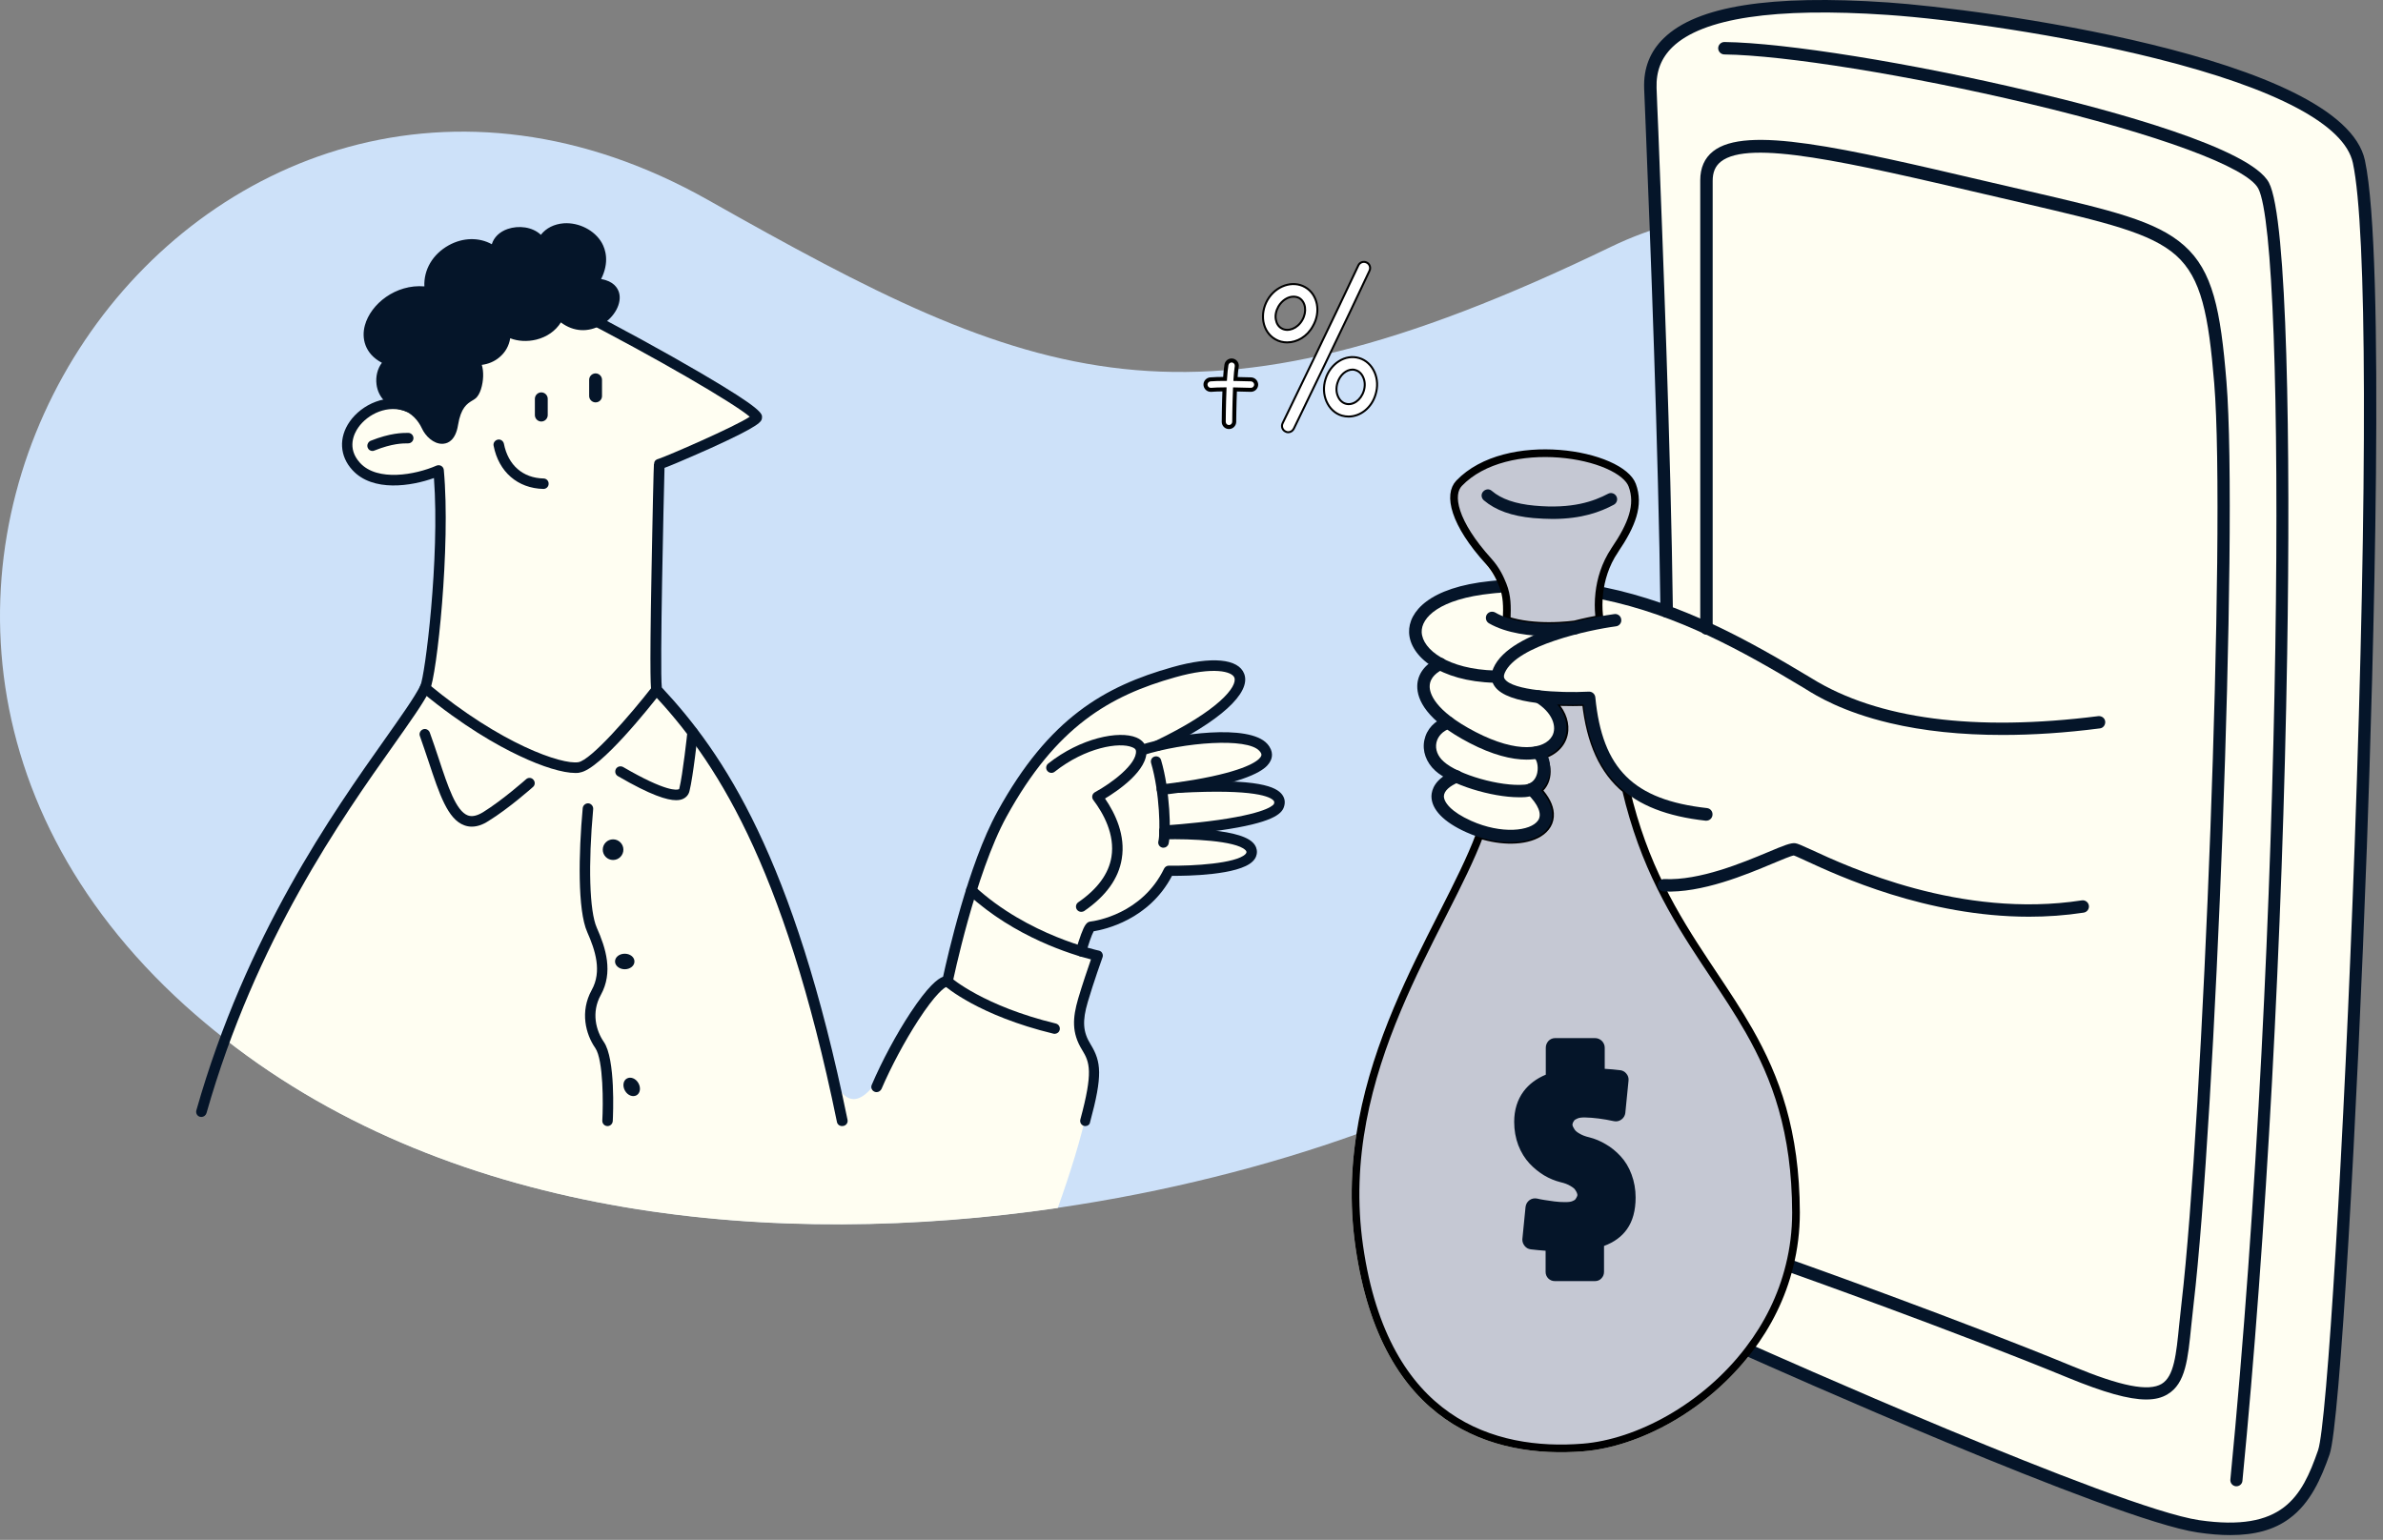 <svg width="328" height="212" viewBox="0 0 328 212" fill="none" xmlns="http://www.w3.org/2000/svg">
<rect x="0" y="0" width="328" height="212" fill="#808080" stroke="none"/>
<path d="M216.33 141.613C201.614 151.945 175.291 161.947 145.593 166.29C107.065 171.908 62.878 168.039 30.977 143.054C29.104 141.592 27.273 140.049 25.482 138.443C-37.516 81.455 27.705 -11.86 97.495 27.553C142.279 52.847 163.642 62.067 221.66 34.016C268.791 11.232 301.185 81.949 216.33 141.613Z" fill="#CDE1F9"/>
<path d="M324.708 22.28C321.922 9.231 275.2 2.267 259.83 1.216C244.459 0.165 226.767 0.996 227.183 12.163C227.598 23.331 229.089 57.859 229.406 84.201C226.596 83.175 223.688 82.295 220.634 81.684C220.829 79.998 221.367 77.97 222.686 76.015C225.008 72.545 225.423 68.342 224.201 67.853C221.636 63.479 209.149 63.357 204.824 65.263L202.991 66.216C202.502 65.679 202.038 65.41 201.134 65.776C198.299 66.876 202.062 74.427 204.481 77.628C205.41 78.874 205.996 79.852 206.363 80.756C205.996 80.78 205.605 80.805 205.239 80.854C193.51 82.026 192.434 88.331 198.275 91.434C195.416 92.754 194.609 95.931 199.325 99.474C196.54 100.451 195.978 103.53 198.152 105.485C198.714 105.974 199.521 106.463 200.474 106.903C196.54 108.515 197.126 111.546 202.184 113.794C202.575 113.965 202.966 114.111 203.357 114.258C198.568 127.576 183.026 147.1 186.57 171.683C190.113 196.291 205.483 200.811 217.946 199.809C225.57 199.198 235.002 194.238 241.185 186.076C241.185 186.076 291.059 208.435 302.642 210.122C314.225 211.808 317.401 207.165 319.918 199.932C322.386 192.723 329.302 43.833 324.708 22.28Z" fill="#FFFEF2"/>
<path d="M295.409 192.674C292.99 192.674 289.569 191.697 284.681 189.693C268.773 183.144 246.707 175.3 246.487 175.227C246.048 175.08 245.803 174.591 245.974 174.127C246.121 173.687 246.61 173.443 247.074 173.614C247.294 173.687 269.409 181.556 285.341 188.129C291.963 190.866 295.726 191.599 297.535 190.524C299.245 189.497 299.539 186.492 299.954 182.337C300.052 181.384 300.149 180.407 300.272 179.381C303.204 154.162 306.43 72.961 304.768 52.752C303.986 43.319 303.008 38.286 299.514 35.158C296.02 32.054 289.911 30.637 278.841 28.047L273.27 26.752C254.405 22.353 240.769 19.152 236.86 22.256C236.102 22.866 235.735 23.697 235.735 24.895V86.523C235.735 86.987 235.344 87.378 234.88 87.378C234.416 87.378 234.025 86.987 234.025 86.523V24.821C234.025 23.111 234.611 21.767 235.784 20.838C240.329 17.222 253.598 20.325 273.636 25.017L279.208 26.312C290.57 28.951 296.802 30.393 300.638 33.814C304.572 37.308 305.648 42.635 306.454 52.556C308.116 72.839 304.89 154.26 301.933 179.527C301.811 180.554 301.713 181.531 301.616 182.46C301.151 187.103 300.834 190.475 298.366 191.941C297.584 192.43 296.631 192.674 295.409 192.674Z" fill="#051529"/>
<path d="M306.967 211.343C305.599 211.343 304.108 211.221 302.471 210.977C290.912 209.291 242.822 187.787 240.794 186.883C240.354 186.687 240.158 186.174 240.354 185.759C240.549 185.319 241.062 185.123 241.478 185.319C241.966 185.539 291.377 207.629 302.715 209.291C314.176 210.952 316.815 206.138 319.063 199.663C320.285 196.168 322.631 157.29 324.097 116.433C325.881 66.656 325.807 31.517 323.852 22.427C322.728 17.197 313.369 12.212 296.777 8.058C283.704 4.784 268.431 2.633 259.756 2.047C244.288 0.996 234.342 2.487 230.213 6.47C228.649 7.985 227.94 9.817 228.013 12.114C228.062 13.678 228.16 15.707 228.258 18.101C228.844 33.276 229.968 61.525 230.262 84.177C230.262 84.641 229.895 85.032 229.406 85.032C228.942 85.032 228.551 84.666 228.551 84.177C228.258 61.549 227.158 33.325 226.547 18.15C226.449 15.755 226.376 13.727 226.303 12.163C226.205 9.402 227.109 7.081 229.015 5.248C233.56 0.825 243.653 -0.763 259.854 0.336C272.145 1.167 322.435 7.691 325.514 22.084C328.349 35.378 326.638 92.559 325.783 116.506C324.439 153.649 322.069 196.168 320.651 200.225C319.478 203.573 317.988 206.969 315.104 209.071C313.027 210.61 310.388 211.343 306.967 211.343Z" fill="#051529"/>
<path d="M218.147 96.654C218.193 96.653 218.236 96.652 218.277 96.65C218.891 102.243 220.657 106.126 223.801 108.714C225.029 113.931 226.689 118.289 228.591 122.117C230.494 125.966 232.615 129.297 234.716 132.472C235.096 133.046 235.475 133.614 235.851 134.18C237.563 136.748 239.231 139.249 240.744 141.906C244.419 148.362 247.169 155.721 247.205 166.943C247.205 169.514 246.893 171.939 246.317 174.243L246.316 174.246C245.26 178.567 243.29 182.436 240.764 185.756L240.764 185.757C234.663 193.811 225.364 198.685 217.904 199.283L217.903 199.283C211.744 199.778 204.923 198.903 199.216 194.917C193.521 190.939 188.849 183.806 187.093 171.608L187.093 171.608C185.34 159.449 188.303 148.525 192.326 138.951C194.26 134.348 196.434 130.067 198.444 126.109C198.525 125.949 198.606 125.79 198.687 125.631C200.659 121.747 202.463 118.163 203.676 114.923C205.209 115.412 206.712 115.635 208.057 115.62C209.538 115.604 210.867 115.299 211.827 114.704C212.807 114.099 213.426 113.171 213.348 111.987C213.284 110.996 212.736 109.92 211.698 108.79C212.559 108.164 212.897 107.163 212.906 106.26C212.911 105.705 212.795 105.155 212.581 104.699C212.466 104.454 212.313 104.216 212.12 104.021C214.057 103.501 215.221 102.178 215.339 100.541C215.435 99.205 214.821 97.79 213.557 96.593C214.632 96.659 215.66 96.679 216.513 96.679C217.184 96.679 217.749 96.667 218.147 96.654Z" fill="#C5C8D3" stroke="black" stroke-width="1.057"/>
<path d="M176.032 110.885C175.332 112.985 165.412 113.973 161.687 114.261L161.728 114.837C164.939 114.837 172.286 115.084 172.286 117.327C172.266 120.126 160.864 119.9 160.864 119.9C157.55 126.733 150.429 127.536 150.141 127.577C149.853 127.618 149.05 129.841 148.824 130.973C150.244 131.405 151.109 131.59 151.109 131.59C151.109 131.59 149.853 135.089 149.071 137.744C148.289 140.399 148.021 142.354 149.544 144.186C151.726 146.799 148.989 156.822 145.593 166.31C107.065 171.929 62.878 168.059 30.977 143.074C40.547 117.204 55.325 100.986 58.494 94.729C59.317 93.124 61.355 75.527 60.367 64.784C57.486 66.04 51.826 67.233 49.047 64.228C45.363 60.215 50.57 54.638 55.386 55.728H55.407C55.448 55.749 55.51 55.749 55.551 55.77C57.074 56.181 58.185 57.478 58.741 58.672C59.482 60.277 61.828 61.656 62.343 58.425C62.857 55.193 64.298 54.823 64.977 54.308C65.677 53.794 66.335 50.604 64.977 49.451C66.891 49.966 69.793 48.566 69.525 45.376C71.296 46.837 75.597 46.59 76.955 43.256C78.684 44.985 80.598 44.985 82.059 44.285C93.153 50.089 104.163 56.593 104.102 57.478C104.04 58.425 90.683 64.043 90.683 63.92C90.683 63.796 89.942 93.412 90.353 94.997C97.33 102.447 106.592 114.508 114.083 146.1C114.083 146.141 114.104 146.161 114.104 146.202C114.125 146.326 114.166 146.449 114.186 146.573C115.256 150.916 117.829 154.682 122.131 146.429C122.131 146.429 122.131 146.491 122.131 146.594C125.547 140.008 128.86 134.842 130.404 135.15C130.404 135.15 131.659 129.079 133.697 122.575C134.87 118.85 136.311 115.002 137.916 112.079C144.502 100.101 151.582 95.367 161.564 92.568C172.842 89.378 175.312 95.038 159.32 102.674C164.754 101.356 172.039 100.883 173.851 102.9C176.547 105.905 166.915 107.778 162.284 108.436C170.084 107.984 176.917 108.292 176.032 110.885Z" fill="#FFFEF2"/>
<path d="M27.726 153.776C27.664 153.776 27.602 153.776 27.52 153.755C27.129 153.653 26.923 153.241 27.026 152.87C33.859 128.791 45.857 111.832 53.02 101.706C55.242 98.557 57.012 96.067 57.856 94.4C58.494 93.124 60.552 76.844 59.729 65.813C56.642 66.924 51.332 67.789 48.512 64.722C46.742 62.808 46.598 60.236 48.142 58.033C49.768 55.708 53.267 53.979 56.56 55.358C56.93 55.502 57.095 55.934 56.951 56.304C56.806 56.675 56.374 56.84 56.004 56.696C53.411 55.605 50.612 57.004 49.315 58.856C48.759 59.639 47.689 61.697 49.562 63.734C51.949 66.327 57.156 65.381 60.079 64.105C60.285 64.022 60.532 64.022 60.737 64.146C60.943 64.269 61.067 64.475 61.087 64.701C62.055 75.198 60.12 93.103 59.153 95.038C58.268 96.808 56.477 99.319 54.213 102.529C47.092 112.573 35.197 129.408 28.425 153.241C28.322 153.57 28.034 153.776 27.726 153.776Z" fill="#051529"/>
<path d="M51.27 62.088C50.982 62.088 50.714 61.923 50.611 61.635C50.467 61.264 50.653 60.853 51.002 60.688C53.74 59.597 55.386 59.597 56.189 59.597C56.58 59.597 56.909 59.927 56.909 60.318C56.909 60.709 56.58 61.038 56.189 61.038C55.427 61.038 54.007 61.038 51.538 62.026C51.435 62.067 51.352 62.088 51.27 62.088Z" fill="#051529"/>
<path d="M74.506 58.033C74.033 58.033 73.621 57.642 73.621 57.148V54.905C73.621 54.432 74.012 54.02 74.506 54.02C74.979 54.02 75.391 54.411 75.391 54.905V57.148C75.391 57.622 75 58.033 74.506 58.033Z" fill="#051529"/>
<path d="M81.977 55.399C81.503 55.399 81.092 55.008 81.092 54.514V52.291C81.092 51.818 81.483 51.406 81.977 51.406C82.45 51.406 82.862 51.797 82.862 52.291V54.535C82.862 55.008 82.471 55.399 81.977 55.399Z" fill="#051529"/>
<path d="M74.794 67.315C74.794 67.315 74.774 67.315 74.794 67.315C71.254 67.233 68.641 64.969 67.941 61.367C67.858 60.977 68.126 60.606 68.517 60.524C68.908 60.441 69.278 60.709 69.361 61.1C69.937 64.043 71.975 65.813 74.815 65.875C75.206 65.875 75.535 66.204 75.514 66.616C75.514 67.007 75.185 67.315 74.794 67.315Z" fill="#051529"/>
<path d="M115.894 155.032C115.565 155.032 115.256 154.805 115.195 154.455C107.806 118.459 98.215 104.423 89.839 95.47C89.757 95.388 89.695 95.285 89.674 95.162C89.592 94.873 89.386 94.091 89.674 78.841C89.736 74.889 89.839 71.061 89.88 68.53C89.921 67.13 89.942 65.978 89.962 65.154C89.983 64.599 89.983 64.249 90.004 64.002C90.004 63.961 90.004 63.94 90.004 63.899H90.024C90.065 63.529 90.127 63.467 90.271 63.343C90.374 63.261 90.498 63.199 90.621 63.179C91.794 62.808 101.179 58.733 103.196 57.375C101.158 55.605 90.333 49.245 78.828 43.359C78.478 43.174 78.334 42.742 78.519 42.392C78.705 42.042 79.137 41.898 79.487 42.083C85.229 45.006 91.588 48.504 96.548 51.406C104.966 56.346 104.925 56.963 104.884 57.498C104.842 58.033 104.801 58.527 97.824 61.697C97.763 61.717 93.296 63.734 91.465 64.413C91.362 68.262 90.806 92.054 91.094 94.647C99.594 103.764 109.247 118.027 116.656 154.167C116.738 154.558 116.491 154.929 116.1 155.011C115.997 155.032 115.956 155.032 115.894 155.032Z" fill="#051529"/>
<path d="M79.198 106.419C77.47 106.419 74.671 105.575 71.481 104.052C68.455 102.632 63.68 99.936 58.041 95.264C57.732 95.017 57.691 94.564 57.938 94.256C58.185 93.947 58.638 93.906 58.947 94.153C68.99 102.488 77.346 105.287 79.59 104.937C81.339 104.67 86.772 98.413 89.798 94.523C90.045 94.215 90.497 94.153 90.806 94.4C91.115 94.647 91.177 95.1 90.93 95.408C89.571 97.158 82.635 105.925 79.816 106.357C79.631 106.419 79.404 106.419 79.198 106.419Z" fill="#051529"/>
<path d="M84.385 118.398C85.169 118.398 85.805 117.762 85.805 116.977C85.805 116.193 85.169 115.557 84.385 115.557C83.601 115.557 82.965 116.193 82.965 116.977C82.965 117.762 83.601 118.398 84.385 118.398Z" fill="#051529"/>
<path d="M84.653 132.372C84.653 132.948 85.25 133.442 85.991 133.442C86.731 133.442 87.328 132.969 87.328 132.372C87.328 131.775 86.731 131.302 85.991 131.302C85.25 131.302 84.653 131.775 84.653 132.372Z" fill="#051529"/>
<path d="M86.279 148.487C85.764 148.775 85.661 149.536 86.032 150.174C86.402 150.812 87.102 151.08 87.616 150.792C88.131 150.504 88.234 149.742 87.863 149.104C87.493 148.466 86.793 148.199 86.279 148.487Z" fill="#051529"/>
<path d="M64.936 113.808C64.586 113.808 64.236 113.746 63.907 113.623C61.622 112.8 60.47 109.301 59.009 104.896C58.617 103.744 58.227 102.55 57.794 101.336C57.65 100.965 57.856 100.554 58.227 100.41C58.597 100.266 59.009 100.472 59.153 100.842C59.605 102.077 59.996 103.271 60.388 104.444C61.663 108.313 62.775 111.668 64.401 112.264C64.977 112.47 65.656 112.326 66.5 111.812C69.155 110.165 72.366 107.325 72.407 107.284C72.695 107.016 73.168 107.037 73.415 107.346C73.683 107.634 73.662 108.107 73.353 108.354C73.21 108.478 70.019 111.318 67.241 113.026C66.459 113.54 65.677 113.808 64.936 113.808Z" fill="#051529"/>
<path d="M93.05 110.165C91.856 110.165 89.633 109.527 85.044 106.851C84.694 106.646 84.591 106.213 84.776 105.863C84.982 105.514 85.414 105.411 85.764 105.596C91.732 109.074 93.194 108.765 93.42 108.662C93.482 108.642 93.502 108.621 93.502 108.56C93.976 106.687 94.614 100.821 94.614 100.759C94.655 100.368 95.005 100.08 95.416 100.121C95.807 100.163 96.096 100.512 96.054 100.924C96.034 101.171 95.396 106.954 94.902 108.909C94.778 109.424 94.449 109.794 93.976 110C93.749 110.103 93.461 110.165 93.05 110.165Z" fill="#051529"/>
<path d="M83.624 155.032C83.603 155.032 83.603 155.032 83.582 155.032C83.191 155.011 82.883 154.682 82.903 154.27C83.027 152.047 83.068 145.935 81.936 144.288C80.619 142.395 79.796 139.287 81.442 136.303C82.883 133.73 81.936 130.828 80.825 128.317C79.487 125.313 79.631 117.533 80.207 111.256C80.248 110.865 80.598 110.577 80.989 110.597C81.38 110.638 81.668 110.988 81.648 111.379C80.948 119.035 81.133 125.457 82.142 127.721C83.397 130.54 84.426 133.854 82.697 136.982C81.36 139.39 82.039 141.901 83.109 143.444C84.735 145.791 84.385 153.447 84.344 154.311C84.323 154.743 83.994 155.032 83.624 155.032Z" fill="#051529"/>
<path d="M120.649 150.36C120.546 150.36 120.463 150.339 120.361 150.298C119.99 150.133 119.825 149.722 119.99 149.351C121.39 146.079 123.386 142.354 125.341 139.39C127.729 135.788 129.046 134.759 129.807 134.471C130.404 131.734 133.265 119.015 137.299 111.709C144.358 98.866 152.035 94.482 161.378 91.848C166.771 90.325 170.475 90.675 171.257 92.774C172.245 95.409 167.903 99.34 159.65 103.312C159.3 103.476 158.868 103.332 158.682 102.982C158.518 102.632 158.662 102.2 159.012 102.015C167.82 97.796 170.352 94.482 169.899 93.289C169.59 92.465 167.1 91.725 161.749 93.248C152.755 95.779 145.366 100.019 138.554 112.408C134.232 120.27 131.145 135.13 131.124 135.274C131.042 135.644 130.692 135.891 130.322 135.85C130.013 135.912 128.758 136.817 126.391 140.46C124.538 143.321 122.645 146.861 121.328 149.928C121.184 150.195 120.937 150.36 120.649 150.36Z" fill="#051529"/>
<path d="M145.161 142.333C145.099 142.333 145.058 142.333 144.996 142.312C134.706 139.822 130.137 135.829 129.952 135.665C129.664 135.397 129.622 134.944 129.89 134.656C130.158 134.368 130.61 134.327 130.898 134.595C130.96 134.656 135.447 138.526 145.326 140.913C145.717 141.016 145.943 141.386 145.861 141.777C145.779 142.127 145.47 142.333 145.161 142.333Z" fill="#051529"/>
<path d="M149.4 155.032C149.339 155.032 149.277 155.032 149.215 155.011C148.824 154.908 148.598 154.517 148.701 154.126C150.491 147.52 149.977 146.244 148.948 144.556C147.466 142.168 147.651 140.09 148.392 137.517C148.948 135.624 149.75 133.277 150.162 132.084C147.631 131.446 139.666 129.058 133.203 123.09C132.915 122.822 132.895 122.37 133.162 122.081C133.43 121.793 133.882 121.773 134.171 122.04C141.497 128.811 151.15 130.849 151.232 130.87C151.438 130.911 151.623 131.034 151.706 131.219C151.808 131.405 151.829 131.61 151.747 131.816C151.726 131.857 150.491 135.336 149.73 137.929C148.948 140.584 149.051 142.066 150.121 143.794C151.582 146.182 151.788 148.055 150.038 154.496C149.997 154.826 149.709 155.032 149.4 155.032Z" fill="#051529"/>
<path d="M148.824 131.693C148.783 131.693 148.721 131.693 148.68 131.672C148.289 131.59 148.042 131.199 148.124 130.828C148.248 130.252 148.515 129.388 148.803 128.626C149.277 127.35 149.585 126.938 150.059 126.877C150.8 126.794 157.2 125.827 160.226 119.591C160.349 119.344 160.596 119.179 160.884 119.179C164.26 119.241 170.105 118.871 171.401 117.615C171.566 117.451 171.566 117.348 171.566 117.307C171.566 117.265 171.566 117.162 171.401 117.018C170.084 115.742 163.889 115.454 160.288 115.557C159.897 115.557 159.567 115.248 159.547 114.857C159.526 114.466 159.855 114.137 160.246 114.116C161.255 114.075 170.228 113.849 172.41 115.969C172.904 116.442 173.007 116.957 173.007 117.286C173.007 117.615 172.904 118.13 172.41 118.603C170.475 120.497 163.354 120.599 161.317 120.579C158.147 126.65 152.035 127.967 150.532 128.214C150.265 128.708 149.75 130.149 149.544 131.075C149.462 131.466 149.174 131.693 148.824 131.693Z" fill="#051529"/>
<path d="M160.144 116.71C160.082 116.71 160.02 116.71 159.958 116.689C159.567 116.586 159.341 116.195 159.444 115.804C159.732 114.672 159.65 109.157 158.436 105.04C158.333 104.649 158.538 104.258 158.929 104.155C159.3 104.053 159.712 104.258 159.814 104.649C161.049 108.807 161.214 114.693 160.843 116.175C160.741 116.504 160.452 116.71 160.144 116.71Z" fill="#051529"/>
<path d="M159.917 109.403C159.856 109.403 159.814 109.403 159.794 109.403C159.485 109.342 159.259 109.095 159.217 108.786C159.156 108.395 159.444 108.024 159.835 107.963C159.897 107.963 159.938 107.963 160 107.963C160.432 107.942 163.498 107.592 166.791 106.892C172.492 105.658 173.439 104.443 173.583 104.093C173.624 103.991 173.727 103.785 173.336 103.373C171.669 101.521 163.004 102.179 157.345 103.97C156.974 104.093 156.563 103.888 156.439 103.497C156.316 103.126 156.521 102.715 156.912 102.591C161.852 101.006 171.916 99.607 174.427 102.406C175.374 103.476 175.085 104.402 174.818 104.855C174.53 105.369 173.665 106.913 166.73 108.374C164.013 108.951 160.679 109.403 159.917 109.403ZM160.617 108.477C160.617 108.498 160.638 108.539 160.638 108.58C160.617 108.539 160.617 108.518 160.617 108.477ZM160.041 107.983C160.102 108.004 160.164 108.024 160.226 108.045C160.185 108.004 160.102 107.983 160.041 107.983Z" fill="#051529"/>
<path d="M160.267 115.084C159.897 115.084 159.567 114.796 159.547 114.405C159.526 114.014 159.835 113.664 160.226 113.643C160.267 113.643 163.972 113.417 167.738 112.882C174.88 111.853 175.353 110.7 175.353 110.659C175.435 110.433 175.374 110.33 175.312 110.247C174.921 109.733 172.863 108.58 162.305 109.157C161.914 109.177 161.564 108.868 161.543 108.477C161.523 108.086 161.831 107.737 162.222 107.716C173.377 107.099 175.682 108.375 176.464 109.383C176.855 109.898 176.938 110.494 176.711 111.132C176.382 112.079 175.106 113.293 167.923 114.322C164.116 114.878 160.35 115.105 160.308 115.105C160.308 115.084 160.288 115.084 160.267 115.084Z" fill="#051529"/>
<path d="M148.824 125.539C148.598 125.539 148.371 125.436 148.227 125.23C148.001 124.901 148.083 124.448 148.413 124.222C151.068 122.39 152.611 120.291 152.982 117.965C153.476 114.899 151.891 111.997 150.471 110.124C150.347 109.959 150.306 109.733 150.347 109.548C150.388 109.342 150.532 109.177 150.697 109.074C152.982 107.839 156.522 105.184 156.357 103.373C156.336 103.167 156.172 103.003 155.842 102.879C154.093 102.138 149.421 102.879 145.161 106.255C144.852 106.502 144.399 106.44 144.152 106.131C143.905 105.822 143.967 105.37 144.276 105.123C148.721 101.603 154.031 100.533 156.419 101.542C157.242 101.891 157.736 102.488 157.798 103.25C158.045 106.049 153.867 108.868 152.097 109.939C153.537 112.038 154.937 115.022 154.402 118.233C153.97 120.949 152.22 123.378 149.215 125.436C149.112 125.498 148.968 125.539 148.824 125.539Z" fill="#051529"/>
<path d="M205.727 94C198.152 93.805 194.071 90.359 193.949 87.085C193.851 84.226 196.735 80.854 205.141 79.998C205.532 79.95 205.899 79.925 206.289 79.901C206.754 79.852 207.169 80.218 207.218 80.683C207.267 81.147 206.9 81.562 206.436 81.611C206.07 81.636 205.703 81.66 205.336 81.709C198.103 82.442 195.611 85.032 195.684 87.036C195.782 89.455 199.35 92.143 205.776 92.314C206.241 92.339 206.632 92.73 206.607 93.194C206.583 93.634 206.192 94 205.727 94Z" fill="#051529"/>
<path d="M275.64 101.185C269.946 101.185 264.766 100.647 260.123 99.547C253.623 98.008 250.031 95.809 248.516 94.856C248.393 94.782 248.296 94.734 248.198 94.66C239.938 89.7 230.995 84.666 220.487 82.515C220.023 82.418 219.73 81.978 219.827 81.513C219.925 81.049 220.365 80.756 220.829 80.854C231.606 83.077 240.696 88.185 249.078 93.219C249.175 93.267 249.273 93.341 249.395 93.414C258.486 99.01 271.754 100.745 288.811 98.594C289.275 98.546 289.715 98.863 289.764 99.328C289.813 99.792 289.495 100.232 289.031 100.281C284.315 100.891 279.843 101.185 275.64 101.185Z" fill="#051529"/>
<path d="M206.854 80.561L206.854 80.561L206.852 80.557C206.479 79.636 205.987 78.493 204.875 77.251L204.875 77.251L204.873 77.249C202.53 74.664 201.109 72.357 200.493 70.492C199.874 68.618 200.096 67.307 200.831 66.532C204.068 63.156 209.603 62.075 214.639 62.47C217.143 62.666 219.479 63.225 221.285 64.016C223.119 64.819 224.291 65.809 224.659 66.792C225.684 69.533 224.611 72.261 222.273 75.719L222.273 75.72C220.894 77.762 220.336 79.876 220.133 81.624C219.994 82.815 220.025 83.842 220.092 84.573C220.115 84.823 220.142 85.04 220.168 85.216C219.242 85.387 218.06 85.629 216.791 85.955L216.751 85.961C216.706 85.967 216.638 85.976 216.551 85.987C216.375 86.009 216.118 86.038 215.795 86.067C215.149 86.125 214.242 86.184 213.205 86.184C211.404 86.184 209.253 86.007 207.381 85.378C207.453 83.447 207.457 82.082 206.854 80.561Z" fill="#C5C8D3" stroke="black" stroke-width="1.057"/>
<path d="M210.126 104.581C208.049 104.581 205.41 103.921 202.307 102.308C196.271 99.18 195.049 96.297 195.074 94.44C195.098 92.827 196.124 91.434 197.884 90.628C198.324 90.432 198.812 90.628 199.008 91.043C199.203 91.483 199.008 91.972 198.592 92.167C197.933 92.485 196.809 93.194 196.784 94.464C196.76 95.368 197.346 97.788 203.089 100.769C208.88 103.774 212.619 103.164 213.645 101.331C214.329 100.109 213.743 98.081 211.275 96.615C210.859 96.37 210.737 95.857 210.982 95.442C211.226 95.026 211.739 94.904 212.155 95.148C215.551 97.177 216.235 100.207 215.136 102.162C214.354 103.628 212.643 104.581 210.126 104.581Z" fill="#051529"/>
<path d="M209.075 109.762C205.288 109.762 199.667 108.027 197.566 106.121C196.295 104.972 195.733 103.384 196.051 101.893C196.368 100.378 197.468 99.205 199.081 98.668C199.521 98.521 200.009 98.765 200.156 99.205C200.303 99.645 200.083 100.134 199.618 100.28C198.592 100.623 197.908 101.356 197.712 102.235C197.517 103.164 197.883 104.117 198.714 104.85C200.694 106.658 206.534 108.32 209.833 108.027C211.006 107.929 211.446 107.074 211.592 106.389C211.788 105.412 211.47 104.557 211.274 104.459C210.81 104.361 210.541 103.897 210.639 103.433C210.737 102.968 211.201 102.675 211.665 102.797C212.912 103.066 213.449 104.655 213.352 106.096C213.205 108.149 211.885 109.566 209.979 109.737C209.686 109.762 209.393 109.762 209.075 109.762Z" fill="#051529"/>
<path d="M207.902 115.944C206.021 115.944 203.87 115.504 201.818 114.576C198.714 113.183 197.004 111.423 197.028 109.591C197.053 108.76 197.468 107.196 200.131 106.096C200.571 105.925 201.06 106.121 201.256 106.56C201.427 107 201.231 107.489 200.791 107.685C199.496 108.222 198.763 108.906 198.739 109.615C198.739 110.446 199.716 111.765 202.502 113.012C206.656 114.869 210.688 114.453 211.714 112.938C212.276 112.083 211.739 110.764 210.224 109.273C209.882 108.955 209.882 108.393 210.199 108.076C210.517 107.733 211.079 107.733 211.397 108.051C214.378 110.935 213.767 112.963 213.132 113.891C212.227 115.235 210.248 115.944 207.902 115.944Z" fill="#051529"/>
<path d="M234.855 112.987C234.831 112.987 234.782 112.987 234.758 112.987C224.226 111.814 219.143 107.001 217.97 97.006C215.087 97.104 207.536 97.104 205.727 94.489C205.361 93.976 205.068 93.121 205.556 91.972C207.902 86.621 220.731 84.739 222.197 84.544C222.662 84.47 223.102 84.812 223.15 85.277C223.224 85.741 222.882 86.181 222.417 86.23C218.728 86.718 208.782 88.844 207.12 92.632C206.925 93.096 206.998 93.316 207.12 93.487C208.195 95.051 214.524 95.442 218.679 95.222C219.143 95.198 219.534 95.54 219.583 96.004C220.536 105.852 224.837 110.128 234.953 111.252C235.417 111.301 235.76 111.717 235.711 112.205C235.662 112.67 235.295 112.987 234.855 112.987Z" fill="#051529"/>
<path d="M279.281 126.207C265.181 126.207 253.012 120.562 248.564 118.51C247.855 118.192 247.147 117.85 246.902 117.777C246.511 117.826 245.192 118.388 244.019 118.876C240.354 120.416 234.244 122.982 228.991 122.737C228.526 122.713 228.16 122.322 228.184 121.833C228.209 121.369 228.6 121.002 229.088 121.027C233.951 121.247 239.84 118.779 243.359 117.312C245.558 116.384 246.487 116.017 247.098 116.091C247.44 116.14 247.88 116.335 249.273 116.97C254.38 119.341 269.897 126.525 286.538 123.959C287.002 123.886 287.442 124.203 287.516 124.668C287.589 125.132 287.271 125.572 286.807 125.645C284.266 126.036 281.749 126.207 279.281 126.207Z" fill="#051529"/>
<path d="M213.229 87.574C210.712 87.574 207.413 87.231 204.945 85.814C204.53 85.57 204.408 85.057 204.627 84.641C204.872 84.226 205.385 84.104 205.8 84.323C209.759 86.645 216.675 85.643 216.748 85.619C217.212 85.545 217.652 85.863 217.725 86.327C217.799 86.792 217.481 87.231 217.017 87.305C216.894 87.329 215.331 87.574 213.229 87.574Z" fill="#051529"/>
<path d="M213.694 71.446C212.888 71.446 212.008 71.397 211.055 71.324C208.074 71.055 205.85 70.249 204.237 68.88C203.871 68.562 203.822 68.025 204.139 67.683C204.457 67.316 204.995 67.267 205.337 67.585C206.656 68.709 208.587 69.369 211.201 69.613C216.431 70.102 219.388 69.002 221.342 67.976C221.758 67.756 222.271 67.927 222.491 68.342C222.711 68.758 222.54 69.271 222.124 69.491C220.341 70.444 217.775 71.446 213.694 71.446Z" fill="#051529"/>
<path d="M224.299 164.866C224.299 166.454 223.957 167.749 223.273 168.751C222.588 169.753 221.489 170.462 219.974 170.901V175.08C219.974 175.202 219.925 175.3 219.851 175.398C219.778 175.471 219.656 175.52 219.534 175.52H214.011C213.889 175.52 213.791 175.471 213.693 175.398C213.62 175.324 213.571 175.202 213.571 175.08V171.366C212.545 171.317 211.592 171.243 210.761 171.146C210.663 171.121 210.566 171.072 210.492 170.975C210.419 170.877 210.37 170.779 210.37 170.657L210.81 166.21C210.834 166.063 210.883 165.965 210.981 165.892C211.079 165.819 211.201 165.794 211.348 165.819C211.69 165.892 212.032 165.965 212.398 166.014C212.765 166.063 213.229 166.136 213.791 166.21C214.353 166.283 214.891 166.307 215.38 166.307C215.917 166.332 216.357 166.258 216.748 166.112C217.115 165.965 217.383 165.794 217.53 165.574C217.677 165.354 217.799 165.159 217.848 164.988C217.897 164.817 217.945 164.646 217.945 164.523C217.945 164.377 217.921 164.206 217.848 164.01C217.799 163.839 217.677 163.595 217.506 163.326C217.334 163.057 217.017 162.789 216.601 162.52C216.162 162.251 215.648 162.055 215.013 161.909C214.304 161.738 213.62 161.469 212.96 161.054C212.301 160.663 211.69 160.174 211.128 159.563C210.566 158.976 210.101 158.219 209.759 157.339C209.417 156.46 209.246 155.482 209.246 154.456C209.246 152.99 209.613 151.768 210.37 150.766C211.128 149.764 212.178 149.031 213.596 148.542V144.241C213.596 144.119 213.645 144.021 213.718 143.924C213.791 143.826 213.913 143.777 214.036 143.777H219.558C219.68 143.777 219.778 143.826 219.876 143.924C219.974 144.021 220.022 144.119 220.022 144.241V147.956C221 148.005 221.977 148.078 222.955 148.176C223.053 148.2 223.15 148.249 223.248 148.347C223.321 148.444 223.37 148.542 223.346 148.664L222.906 153.112C222.882 153.234 222.833 153.332 222.735 153.429C222.637 153.503 222.515 153.552 222.393 153.503C220.853 153.161 219.46 152.99 218.214 152.99C217.701 152.965 217.261 153.038 216.87 153.185C216.504 153.332 216.235 153.527 216.064 153.747C215.893 153.967 215.795 154.163 215.722 154.334C215.673 154.505 215.624 154.651 215.624 154.822C215.624 154.969 215.648 155.116 215.722 155.311C215.771 155.482 215.893 155.726 216.088 155.995C216.259 156.264 216.577 156.533 217.017 156.802C217.457 157.07 217.97 157.266 218.605 157.413C219.314 157.584 219.998 157.877 220.658 158.268C221.318 158.659 221.929 159.148 222.491 159.758C223.053 160.369 223.492 161.102 223.835 161.982C224.128 162.886 224.299 163.839 224.299 164.866Z" fill="#051529"/>
<path d="M219.534 176.375H214.011C213.669 176.375 213.351 176.252 213.107 176.008C212.862 175.764 212.74 175.446 212.74 175.104V172.196C212.007 172.147 211.323 172.074 210.688 172.001C210.346 171.952 210.077 171.805 209.857 171.536C209.661 171.292 209.539 170.999 209.539 170.681C209.539 170.657 209.539 170.632 209.539 170.608L209.979 166.16C210.028 165.769 210.223 165.452 210.517 165.232C210.81 165.012 211.201 164.938 211.567 165.012C211.885 165.085 212.227 165.158 212.569 165.207C212.911 165.256 213.376 165.329 213.913 165.403C214.451 165.476 214.94 165.5 215.404 165.5C215.844 165.5 216.186 165.476 216.455 165.354C216.748 165.232 216.821 165.134 216.846 165.11C216.968 164.914 217.041 164.792 217.065 164.719C217.114 164.596 217.114 164.547 217.114 164.523C217.114 164.499 217.114 164.425 217.065 164.279C217.041 164.205 216.992 164.059 216.797 163.79C216.748 163.692 216.577 163.521 216.161 163.277C215.795 163.057 215.355 162.886 214.817 162.764C214.035 162.568 213.253 162.25 212.52 161.811C211.812 161.371 211.127 160.833 210.517 160.173C209.881 159.489 209.368 158.658 208.977 157.656C208.611 156.679 208.415 155.604 208.415 154.455C208.415 152.818 208.855 151.401 209.71 150.252C210.443 149.275 211.47 148.493 212.765 147.955V144.241C212.765 143.899 212.887 143.606 213.107 143.337C213.351 143.068 213.693 142.921 214.035 142.921H219.558C219.9 142.921 220.242 143.068 220.487 143.312C220.731 143.557 220.878 143.899 220.878 144.241V147.149C221.611 147.198 222.319 147.247 223.028 147.344H223.052C223.346 147.393 223.639 147.54 223.834 147.784C224.079 148.053 224.201 148.42 224.152 148.786L223.712 153.209V153.233C223.663 153.576 223.492 153.893 223.199 154.113C222.881 154.358 222.515 154.431 222.148 154.358C220.682 154.04 219.338 153.869 218.141 153.844C217.725 153.844 217.383 153.869 217.114 153.991C216.821 154.113 216.723 154.211 216.699 154.235C216.552 154.455 216.479 154.577 216.479 154.626C216.455 154.7 216.43 154.773 216.43 154.822C216.43 154.822 216.43 154.895 216.479 155.042C216.503 155.091 216.552 155.237 216.748 155.531C216.821 155.628 216.968 155.824 217.408 156.068C217.774 156.288 218.214 156.459 218.752 156.581C219.534 156.777 220.291 157.094 221.024 157.534C221.757 157.95 222.441 158.512 223.052 159.172C223.688 159.856 224.201 160.687 224.567 161.688C224.934 162.666 225.129 163.741 225.129 164.865C225.129 166.625 224.738 168.115 223.932 169.239C223.223 170.241 222.173 171.023 220.78 171.536V175.104C220.78 175.446 220.658 175.764 220.413 176.008C220.193 176.252 219.876 176.375 219.534 176.375ZM214.426 174.664H219.118V170.901C219.118 170.51 219.363 170.192 219.729 170.07C221.024 169.679 222.002 169.068 222.564 168.237C223.15 167.382 223.443 166.258 223.443 164.841C223.443 163.912 223.297 163.057 223.003 162.275C222.71 161.493 222.319 160.858 221.831 160.32C221.317 159.782 220.78 159.343 220.193 159C219.607 158.658 218.996 158.39 218.361 158.243C217.676 158.072 217.065 157.828 216.552 157.534C216.015 157.217 215.624 156.85 215.355 156.484C215.135 156.141 214.964 155.848 214.891 155.604C214.793 155.335 214.744 155.091 214.744 154.846C214.744 154.602 214.793 154.333 214.891 154.064C214.988 153.82 215.111 153.576 215.331 153.282C215.599 152.916 215.99 152.623 216.528 152.427C217.017 152.232 217.579 152.158 218.19 152.183C219.338 152.207 220.658 152.354 222.05 152.623L222.393 149.055C221.586 148.982 220.755 148.908 219.925 148.884C219.46 148.859 219.118 148.493 219.118 148.029V144.681H214.426V148.566C214.426 148.933 214.206 149.25 213.864 149.373C212.643 149.812 211.69 150.448 211.054 151.303C210.419 152.158 210.101 153.185 210.101 154.48C210.101 155.408 210.248 156.264 210.565 157.07C210.859 157.852 211.274 158.512 211.738 159.025C212.252 159.562 212.789 160.002 213.376 160.369C213.938 160.711 214.549 160.955 215.184 161.102C215.893 161.273 216.503 161.517 217.017 161.811C217.579 162.153 217.97 162.495 218.214 162.886C218.434 163.228 218.581 163.497 218.654 163.766C218.752 164.034 218.8 164.303 218.8 164.548C218.8 164.792 218.752 165.036 218.654 165.305C218.556 165.549 218.434 165.818 218.238 166.111C217.994 166.478 217.579 166.771 217.065 166.967C216.577 167.162 216.015 167.235 215.379 167.211C214.891 167.211 214.329 167.162 213.718 167.113C213.131 167.04 212.643 166.967 212.276 166.918C212.056 166.893 211.861 166.844 211.641 166.796L211.299 170.388C212.007 170.461 212.789 170.534 213.644 170.559C214.109 170.583 214.451 170.95 214.451 171.414V174.664H214.426ZM222.441 148.615C222.441 148.639 222.441 148.639 222.441 148.615V148.615Z" fill="#051529"/>
<path d="M176.547 58.26C176.328 58.699 176.52 59.211 176.934 59.41C177.061 59.484 177.187 59.509 177.308 59.509C177.63 59.509 177.924 59.333 178.09 59.001C178.173 58.835 185.932 42.822 188.505 37.264C188.701 36.847 188.531 36.331 188.088 36.133C187.672 35.939 187.156 36.109 186.959 36.552C184.386 42.088 176.629 58.097 176.547 58.26Z" fill="white" stroke="black" stroke-width="0.275"/>
<path d="M184.699 57.219L184.7 57.219C185.001 57.305 185.323 57.348 185.623 57.348C187.256 57.348 188.807 56.126 189.336 54.306C189.653 53.27 189.612 52.207 189.207 51.269L189.207 51.269C188.781 50.29 188.032 49.579 187.083 49.299C185.161 48.716 183.1 50.057 182.445 52.21C182.128 53.247 182.169 54.31 182.574 55.248L182.574 55.248C183 56.227 183.749 56.938 184.699 57.219ZM184.165 54.584L184.165 54.584L184.164 54.581C183.912 54.019 183.89 53.374 184.088 52.722C184.425 51.61 185.309 50.885 186.158 50.885C186.313 50.885 186.457 50.905 186.577 50.956L186.585 50.96L186.593 50.962C187.041 51.093 187.424 51.451 187.637 51.954L187.637 51.954L187.638 51.956C187.89 52.519 187.912 53.163 187.714 53.815C187.315 55.112 186.18 55.874 185.211 55.576L185.209 55.576C184.76 55.445 184.378 55.087 184.165 54.584ZM185.17 55.708L185.17 55.708L185.17 55.708Z" fill="white" stroke="black" stroke-width="0.275"/>
<path d="M173.9 44.308L173.9 44.308L173.901 44.31C174.092 45.354 174.67 46.214 175.531 46.709C176.048 47.011 176.608 47.14 177.164 47.14C178.534 47.14 179.937 46.328 180.701 44.908C181.84 42.965 181.389 40.528 179.64 39.535C177.914 38.542 175.571 39.35 174.451 41.315L174.451 41.315C173.922 42.247 173.73 43.308 173.9 44.308ZM175.612 44.014L175.612 44.014L175.612 44.011C175.496 43.433 175.629 42.788 175.966 42.193C176.462 41.341 177.285 40.842 178.029 40.842C178.317 40.842 178.581 40.899 178.825 41.03C179.703 41.555 179.924 42.898 179.247 44.072C178.57 45.248 177.287 45.72 176.41 45.215L176.407 45.214C175.997 44.991 175.709 44.557 175.612 44.014Z" fill="white" stroke="black" stroke-width="0.275"/>
<mask id="path-43-outside-1_763_3506" maskUnits="userSpaceOnUse" x="164.923" y="48.627" width="9" height="11" fill="black">
<rect fill="white" x="164.923" y="48.627" width="9" height="11"/>
<path fill-rule="evenodd" clip-rule="evenodd" d="M168.438 58.074C168.438 58.465 168.747 58.795 169.158 58.795C169.549 58.795 169.878 58.465 169.878 58.074C169.878 58.035 169.895 55.753 169.983 53.616C170.976 53.631 171.835 53.659 172.088 53.668C172.134 53.669 172.16 53.67 172.163 53.67C172.575 53.67 172.883 53.361 172.904 52.97C172.904 52.579 172.595 52.25 172.204 52.229C172.182 52.229 172.09 52.227 171.944 52.222C171.577 52.212 170.866 52.19 170.057 52.177C170.102 51.475 170.158 50.865 170.228 50.459C170.29 50.068 170.023 49.698 169.631 49.636C169.24 49.574 168.87 49.842 168.808 50.233C168.728 50.698 168.665 51.387 168.616 52.166C167.842 52.167 167.103 52.184 166.586 52.229C166.195 52.27 165.886 52.62 165.927 53.011C165.968 53.382 166.277 53.67 166.647 53.67H166.709C167.168 53.627 167.833 53.61 168.541 53.607C168.453 55.725 168.438 57.923 168.438 58.074Z"/>
</mask>
<path fill-rule="evenodd" clip-rule="evenodd" d="M168.438 58.074C168.438 58.465 168.747 58.795 169.158 58.795C169.549 58.795 169.878 58.465 169.878 58.074C169.878 58.035 169.895 55.753 169.983 53.616C170.976 53.631 171.835 53.659 172.088 53.668C172.134 53.669 172.16 53.67 172.163 53.67C172.575 53.67 172.883 53.361 172.904 52.97C172.904 52.579 172.595 52.25 172.204 52.229C172.182 52.229 172.09 52.227 171.944 52.222C171.577 52.212 170.866 52.19 170.057 52.177C170.102 51.475 170.158 50.865 170.228 50.459C170.29 50.068 170.023 49.698 169.631 49.636C169.24 49.574 168.87 49.842 168.808 50.233C168.728 50.698 168.665 51.387 168.616 52.166C167.842 52.167 167.103 52.184 166.586 52.229C166.195 52.27 165.886 52.62 165.927 53.011C165.968 53.382 166.277 53.67 166.647 53.67H166.709C167.168 53.627 167.833 53.61 168.541 53.607C168.453 55.725 168.438 57.923 168.438 58.074Z" fill="white"/>
<path d="M169.983 53.616L169.987 53.34L169.719 53.336L169.708 53.604L169.983 53.616ZM172.088 53.668L172.097 53.393L172.097 53.393L172.088 53.668ZM172.904 52.97L173.179 52.985L173.179 52.977V52.97H172.904ZM172.204 52.229L172.219 51.955L172.211 51.954H172.204V52.229ZM171.944 52.222L171.936 52.498L171.936 52.498L171.944 52.222ZM170.057 52.177L169.782 52.16L169.764 52.448L170.052 52.452L170.057 52.177ZM170.228 50.459L170.5 50.506L170.5 50.502L170.228 50.459ZM169.631 49.636L169.589 49.908L169.631 49.636ZM168.808 50.233L169.08 50.28L169.08 50.276L168.808 50.233ZM168.616 52.166L168.616 52.441L168.874 52.44L168.89 52.183L168.616 52.166ZM166.586 52.229L166.561 51.955L166.557 51.956L166.586 52.229ZM165.927 53.011L165.653 53.04L165.653 53.042L165.927 53.011ZM166.709 53.67V53.945H166.722L166.735 53.944L166.709 53.67ZM168.541 53.607L168.816 53.618L168.828 53.33L168.54 53.331L168.541 53.607ZM169.158 58.519C168.904 58.519 168.713 58.318 168.713 58.074H168.163C168.163 58.612 168.589 59.07 169.158 59.07V58.519ZM169.603 58.074C169.603 58.313 169.397 58.519 169.158 58.519V59.07C169.701 59.07 170.154 58.617 170.154 58.074H169.603ZM169.708 53.604C169.619 55.747 169.603 58.033 169.603 58.074H170.154C170.154 58.074 170.154 58.074 170.154 58.072C170.154 58.071 170.154 58.069 170.154 58.066C170.154 58.06 170.154 58.053 170.154 58.043C170.154 58.024 170.154 57.997 170.155 57.962C170.155 57.892 170.156 57.791 170.158 57.665C170.161 57.413 170.165 57.058 170.173 56.637C170.188 55.796 170.214 54.693 170.258 53.627L169.708 53.604ZM172.097 53.393C171.844 53.384 170.982 53.356 169.987 53.34L169.979 53.891C170.969 53.906 171.827 53.934 172.079 53.943L172.097 53.393ZM172.163 53.395C172.166 53.395 172.169 53.395 172.167 53.395C172.167 53.395 172.166 53.395 172.164 53.395C172.161 53.395 172.157 53.395 172.15 53.394C172.138 53.394 172.12 53.393 172.097 53.393L172.079 53.943C172.12 53.944 172.154 53.945 172.163 53.945V53.395ZM172.629 52.956C172.616 53.204 172.425 53.395 172.163 53.395V53.945C172.724 53.945 173.151 53.519 173.179 52.985L172.629 52.956ZM172.19 52.504C172.433 52.517 172.629 52.724 172.629 52.97H173.179C173.179 52.435 172.758 51.983 172.219 51.955L172.19 52.504ZM171.936 52.498C172.078 52.502 172.176 52.505 172.204 52.505V51.954C172.187 51.954 172.102 51.952 171.952 51.947L171.936 52.498ZM170.052 52.452C170.86 52.466 171.569 52.487 171.936 52.498L171.952 51.947C171.585 51.936 170.873 51.915 170.061 51.902L170.052 52.452ZM169.957 50.413C169.884 50.834 169.827 51.457 169.782 52.16L170.332 52.195C170.377 51.494 170.432 50.897 170.5 50.506L169.957 50.413ZM169.589 49.908C169.828 49.946 169.995 50.174 169.956 50.416L170.5 50.502C170.586 49.962 170.217 49.45 169.674 49.364L169.589 49.908ZM169.08 50.276C169.118 50.036 169.347 49.87 169.589 49.908L169.674 49.364C169.134 49.279 168.622 49.648 168.536 50.19L169.08 50.276ZM168.89 52.183C168.94 51.405 169.002 50.73 169.08 50.28L168.537 50.186C168.454 50.667 168.39 51.368 168.341 52.148L168.89 52.183ZM166.61 52.504C167.114 52.459 167.843 52.442 168.616 52.441L168.615 51.89C167.841 51.892 167.091 51.908 166.561 51.955L166.61 52.504ZM166.201 52.983C166.177 52.756 166.361 52.53 166.614 52.503L166.557 51.956C166.029 52.011 165.595 52.484 165.653 53.04L166.201 52.983ZM166.647 53.395C166.424 53.395 166.227 53.219 166.201 52.981L165.653 53.042C165.709 53.545 166.13 53.945 166.647 53.945V53.395ZM166.709 53.395H166.647V53.945H166.709V53.395ZM168.54 53.331C167.831 53.335 167.156 53.352 166.684 53.396L166.735 53.944C167.181 53.903 167.835 53.885 168.543 53.882L168.54 53.331ZM168.713 58.074C168.713 57.925 168.729 55.731 168.816 53.618L168.266 53.595C168.178 55.718 168.163 57.92 168.163 58.074H168.713Z" fill="black" mask="url(#path-43-outside-1_763_3506)"/>
<path d="M307.822 204.623C307.798 204.623 307.774 204.623 307.749 204.623C307.285 204.575 306.943 204.159 306.992 203.695C314.396 127.698 314.811 33.423 310.828 25.945C309.24 22.988 297.119 18.517 279.134 14.24C262.786 10.355 245.583 7.594 237.348 7.496C236.884 7.496 236.493 7.105 236.493 6.641C236.493 6.176 236.884 5.785 237.348 5.785C245.705 5.883 263.055 8.669 279.501 12.579C290.668 15.218 309.753 20.374 312.294 25.139C314.86 29.953 315.275 61.842 314.811 90.091C314.176 128.822 311.928 170.29 308.653 203.866C308.629 204.281 308.262 204.623 307.822 204.623Z" fill="#051529"/>
<path d="M76.955 43.256C81.977 48.237 88.501 38.914 81.504 39.078C86.052 32.492 76.42 28.87 74.506 33.645C73.148 30.825 67.612 31.793 68.353 35.044C64.71 31.484 58.144 35.291 59.256 40.292C52.649 38.893 47.051 47.455 53.905 49.739C51.929 50.809 51.744 54.905 55.386 55.728C56.992 56.099 58.165 57.437 58.721 58.671C59.462 60.277 61.808 61.656 62.322 58.424C62.837 55.193 64.277 54.823 64.977 54.308C65.677 53.794 66.335 50.604 64.977 49.451C66.891 49.966 69.793 48.566 69.526 45.376C71.296 46.837 75.597 46.59 76.955 43.256Z" fill="#051529"/>
<path d="M60.84 61.1C59.667 61.1 58.556 60.05 58.062 58.959C57.589 57.931 56.601 56.737 55.222 56.428C53.328 55.996 52.052 54.699 51.826 52.929C51.682 51.818 51.97 50.727 52.567 49.945C50.179 48.69 49.747 46.529 50.221 44.8C51.023 41.836 54.481 39.099 58.412 39.428C58.309 37.144 59.544 35.003 61.767 33.768C63.742 32.678 65.945 32.657 67.694 33.624C67.982 32.678 68.744 31.916 69.876 31.525C71.378 31.011 73.271 31.216 74.445 32.328C75.165 31.402 76.276 30.846 77.593 30.743C79.693 30.599 81.854 31.71 82.841 33.439C83.335 34.324 83.912 36.074 82.739 38.42C84.467 38.708 85.023 39.655 85.208 40.293C85.62 41.754 84.591 43.668 82.821 44.718C80.969 45.808 78.931 45.685 77.202 44.388C76.461 45.561 75.288 46.385 73.827 46.755C72.572 47.064 71.275 46.981 70.225 46.57C70.061 47.619 69.546 48.525 68.723 49.204C68.044 49.78 67.179 50.13 66.315 50.233C66.459 50.707 66.521 51.242 66.5 51.839C66.459 52.95 66.109 54.37 65.409 54.885C65.286 54.987 65.142 55.07 64.998 55.152C64.298 55.584 63.434 56.119 63.043 58.527C62.713 60.565 61.705 61.018 61.108 61.079C61.026 61.1 60.943 61.1 60.84 61.1ZM57.836 40.848C54.893 40.848 52.258 42.927 51.641 45.191C51.147 46.981 52.052 48.34 54.152 49.06C54.419 49.142 54.625 49.389 54.646 49.678C54.666 49.966 54.522 50.233 54.275 50.377C53.555 50.768 53.143 51.756 53.287 52.765C53.452 53.917 54.275 54.74 55.572 55.049C57.938 55.584 59.112 57.745 59.4 58.383C59.77 59.186 60.532 59.721 60.943 59.68C61.252 59.639 61.52 59.124 61.643 58.322C62.137 55.234 63.475 54.411 64.278 53.938C64.401 53.855 64.504 53.794 64.586 53.752C64.751 53.608 65.121 52.662 65.08 51.55C65.06 50.851 64.874 50.295 64.545 50.027C64.278 49.801 64.216 49.451 64.36 49.142C64.525 48.834 64.854 48.69 65.183 48.772C66.027 48.998 67.076 48.731 67.797 48.134C68.332 47.681 68.949 46.858 68.826 45.458C68.805 45.17 68.949 44.903 69.217 44.759C69.484 44.635 69.793 44.656 70.02 44.841C70.781 45.479 72.201 45.705 73.477 45.376C74.259 45.191 75.659 44.615 76.317 42.989C76.4 42.762 76.606 42.598 76.832 42.556C77.058 42.515 77.305 42.577 77.49 42.762C79.446 44.718 81.36 43.915 82.08 43.483C83.377 42.721 84.035 41.425 83.809 40.704C83.644 40.107 82.8 39.778 81.524 39.819C81.257 39.819 81.01 39.675 80.866 39.449C80.742 39.202 80.763 38.914 80.907 38.687C82.059 37 82.306 35.456 81.586 34.18C80.886 32.925 79.24 32.101 77.696 32.204C76.996 32.245 75.741 32.533 75.185 33.913C75.082 34.18 74.835 34.345 74.547 34.365C74.259 34.365 73.992 34.221 73.868 33.954C73.292 32.739 71.584 32.451 70.349 32.883C69.855 33.048 68.764 33.583 69.073 34.859C69.135 35.168 69.011 35.497 68.723 35.641C68.435 35.806 68.106 35.744 67.859 35.538C66.15 33.892 63.886 34.221 62.466 35.024C60.984 35.847 59.42 37.679 59.956 40.128C60.017 40.375 59.935 40.622 59.77 40.786C59.606 40.951 59.359 41.033 59.112 40.992C58.679 40.889 58.247 40.848 57.836 40.848Z" fill="#051529"/>
</svg>
